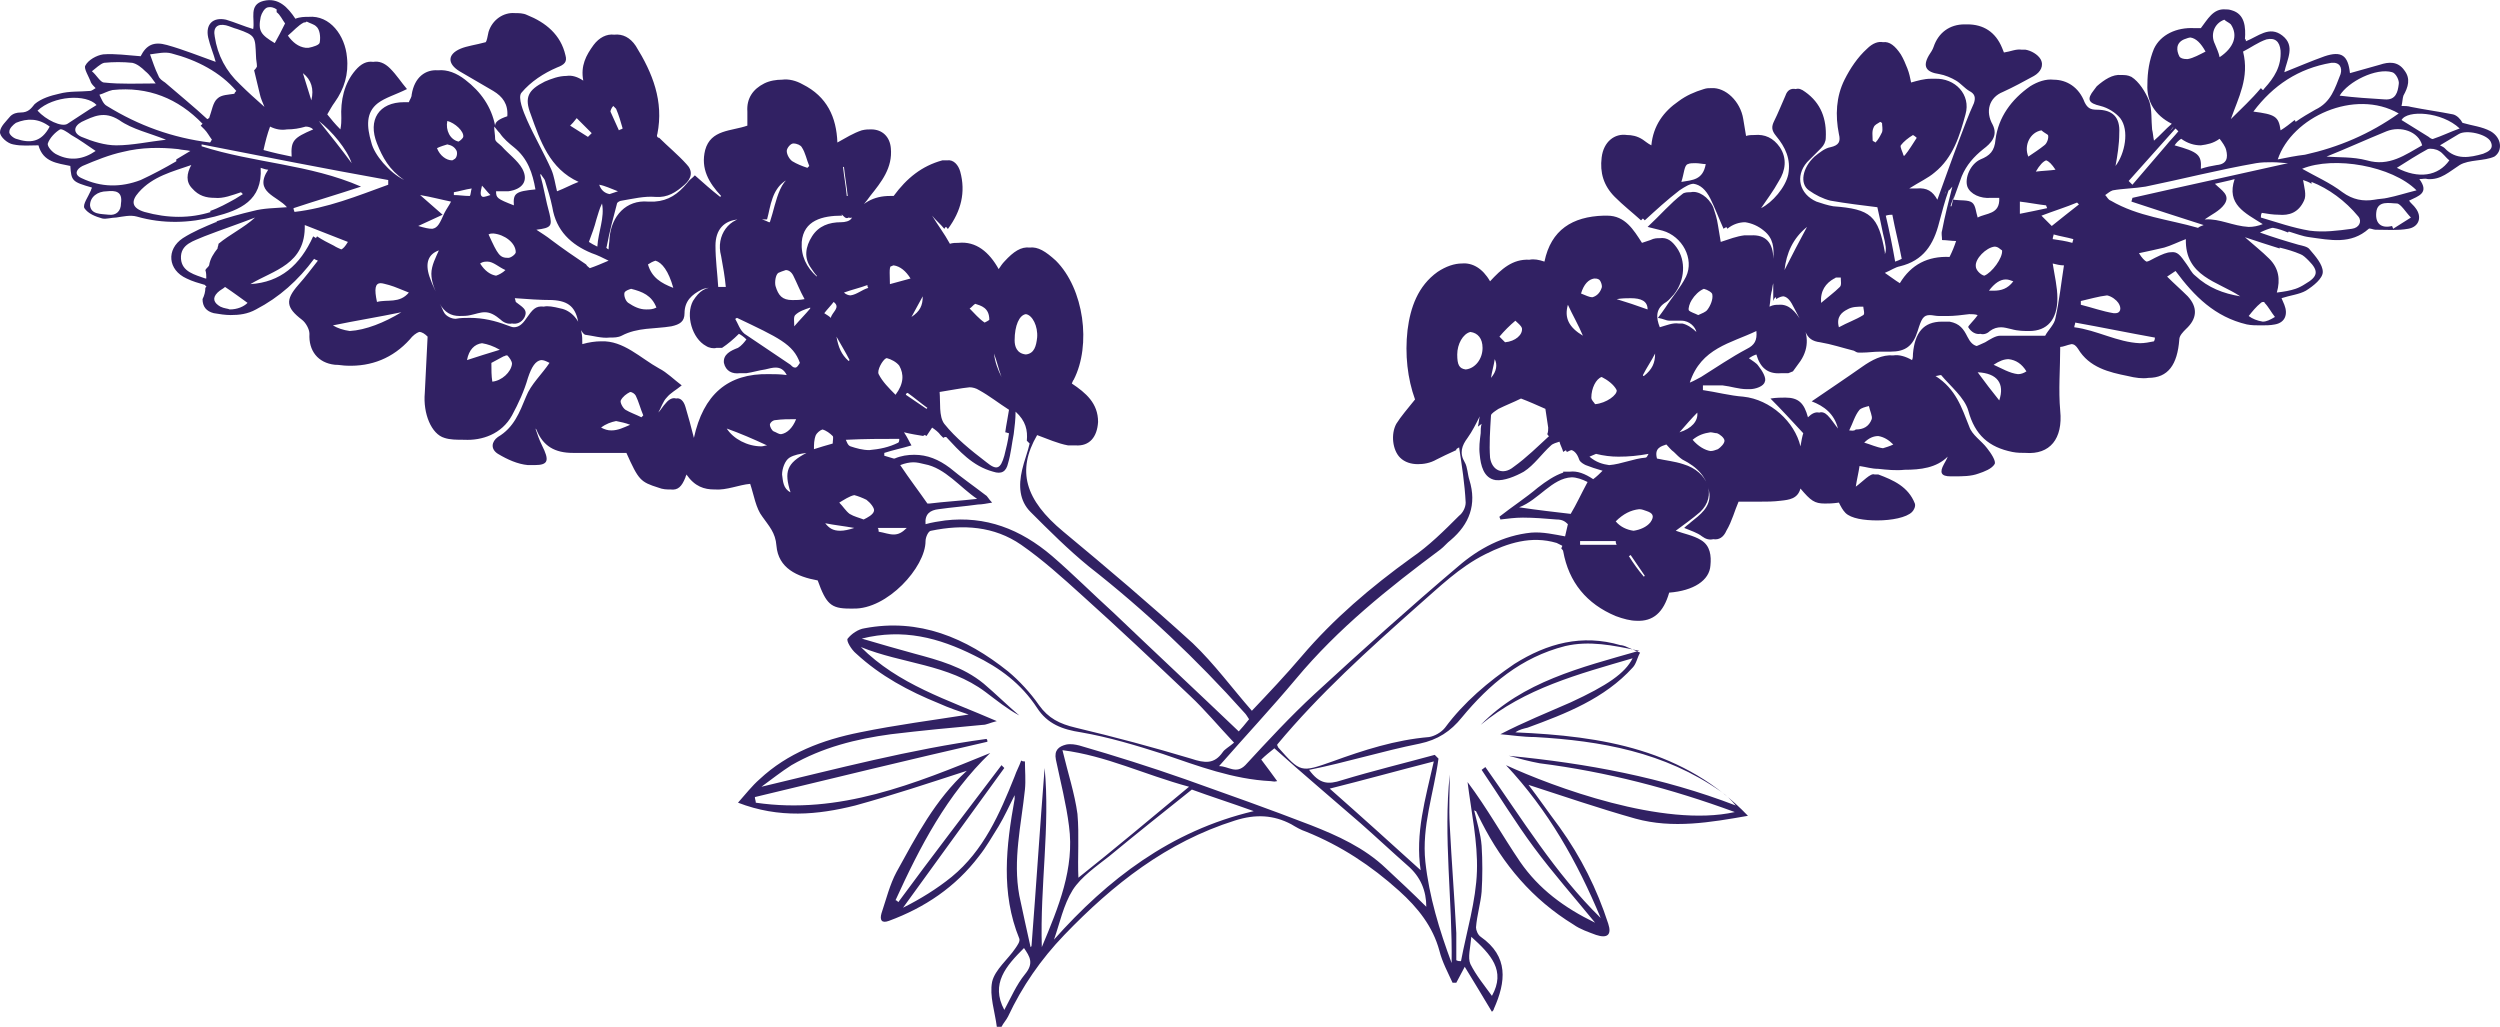 <?xml version="1.0" encoding="UTF-8"?>
<svg enable-background="new 0 0 266.6 109.5" version="1.1" viewBox="0 0 266.6 109.5" xml:space="preserve" xmlns="http://www.w3.org/2000/svg">
<style type="text/css">
	.st0{fill:#312163;}
</style>
<path class="st0" d="m265.6 14c-0.9-0.5-2-0.6-3-0.9-0.2-0.4-0.6-0.8-1-0.9-1.5-0.3-3-0.5-4.5-0.8-0.3-0.1-0.7-0.1-1-0.1 0.1-0.4 0.1-0.8 0.2-1.1 0.5-0.9 0.8-1.8 0.1-2.7-0.7-1-1.7-0.9-2.6-0.6-1.1 0.3-2.1 0.6-3.2 0.9-0.2-1.9-0.9-2.4-2.7-1.8-1.4 0.5-2.8 1.1-4.3 1.7 0.3-1.4 1.2-2.8-0.2-3.9s-2.6 0.1-3.9 0.6v-0.2h-0.1c0.1-1.3 0-2.7-1.4-3.1-0.3-0.1-0.5-0.1-0.7-0.1-1.3-0.1-1.9 1.1-2.6 2h-0.7c-1.9-0.1-3.6 0.7-4.3 2.2-0.5 1.2-0.7 2.5-0.7 3.8-0.1 1.8 0.8 3.3 2.6 4.2-0.7 0.6-1.2 1.2-1.9 1.8-0.1-0.5-0.1-0.8-0.2-1.2-0.1-1 0-2.1-0.3-3-0.4-1-1.1-2.1-1.9-2.6-0.4-0.2-0.7-0.2-1.1-0.2-0.9-0.1-1.8 0.5-2.6 1.2-0.1 0.1-0.2 0.3-0.3 0.4-0.8 1-0.6 1.4 0.7 1.7 0.8 0.2 1.6 0.7 2.1 1.3 1 1.3 0.5 3.8-0.5 5.1 0.2-1.1 0.4-2.3 0.4-3.5 0.1-1.7-0.7-2.5-2.4-2.5-0.7 0-1-0.2-1.3-0.8-0.6-1.6-1.9-2.4-3.3-2.4-0.8-0.1-1.7 0.2-2.5 0.7-2 1.4-3.4 3.3-3.7 5.7-0.1 1.2-0.6 1.7-1.6 2.1-1.1 0.5-1.7 2-1.4 2.9 0.3 0.8 1.4 1.3 2.5 1.2h0.8 0.1c0.1 1.8-1.4 1.6-2.3 2.1-0.2-0.6-0.2-1.3-0.6-1.6s-1.2-0.2-2-0.3c0.3-0.8 0.6-1.7 0.9-2.5 0.5-1.2 1.3-2.1 2.3-2.9 0.8-0.6 1.6-1.4 1-2.6-0.8-1.4-0.4-2.9 1.1-3.5 1.1-0.5 2.2-1.1 3.3-1.7 0.7-0.4 1.1-1.1 0.7-1.8-0.3-0.5-1-0.9-1.6-1h-0.4c-0.6-0.1-1.2 0.2-1.9 0.3-0.1-0.2-0.1-0.3-0.2-0.5-0.7-1.7-2-2.5-3.7-2.5h-0.1-0.2c-1.6 0-2.8 0.9-3.3 2.4-0.1 0.3-0.3 0.6-0.5 0.9-0.7 1.2-0.3 1.8 1.1 2 0.6 0.1 1.3 0.4 1.8 0.7s0.9 0.8 1.4 1.1c0.6 0.3 0.7 0.7 0.5 1.3-0.6 1.3-1.1 2.7-1.6 4-0.8 2.1-1.5 4.1-2.3 6.3-0.5-0.9-1.1-1.3-2.2-1.2h-0.8c1.1-0.7 2-1.1 2.7-1.7 2-1.6 2.7-4 3.3-6.2 0.6-2.1-1.1-3.9-3.3-3.8h-0.2-0.2c-0.7 0-1.4 0.2-2.1 0.4-0.1-0.5-0.2-1-0.4-1.5s-0.4-1-0.7-1.5c-0.6-0.9-1.2-1.4-1.9-1.3-0.5-0.1-1.1 0.1-1.7 0.7-1 0.9-1.8 2.1-2.4 3.3-0.9 1.8-1 3.8-0.6 5.8 0.2 0.8 0 1.2-0.9 1.4-0.6 0.1-1.2 0.6-1.7 1-1.3 1.2-1.6 2.9-0.6 3.6 0.7 0.5 1.5 0.9 2.3 1.1 1.7 0.3 3.4 0.5 5 0.7 0.2 0.9 0.4 1.8 0.6 2.8 0.3 1.2 0.4 1.8 0.2 2.2v-0.2c-0.7-3.9-1.5-4.6-5.5-4.9-0.6-0.1-1.2-0.3-1.8-0.5-1.8-0.8-2.3-2.7-1-4.2l1.5-1.5c0.3-0.3 0.5-0.7 0.5-1.1 0.1-2-0.5-3.7-2.2-4.9-0.4-0.3-0.7-0.4-1-0.3-0.5-0.1-0.9 0.1-1.1 0.7-0.4 0.9-0.8 1.9-1.2 2.7-0.3 0.6-0.3 1 0.2 1.6 1 1.2 1.6 2.5 1.3 4.1-0.3 1.4-1.7 3-2.9 3.6 0.6-0.9 1.3-1.8 1.9-2.9 0.7-1.1 0.9-2.4 0.1-3.6-0.7-1-1.6-1.4-2.7-1.3-0.3 0-0.6 0-0.9 0.1l-0.3-1.8c-0.3-1.9-1.9-3.4-3.4-3.3-0.3 0-0.5 0-0.8 0.1-1 0.3-1.9 0.7-2.7 1.3-1.6 1.1-2.7 2.6-2.9 4.7-0.4-0.2-0.6-0.4-0.9-0.6-0.6-0.4-1.2-0.5-1.7-0.5-1.3-0.2-2.5 0.7-2.7 2.4-0.2 1.6 0.2 3 1.4 4.2 0.9 0.9 1.8 1.6 2.8 2.5l0.2-0.2 0.2 0.2c1.2-1.1 2.4-2.2 3.7-3.2 0.6-0.4 1.1-0.7 1.5-0.7 0.7 0.1 1.3 0.6 1.8 1.6s0.9 2.1 1.4 3.2c0.1-0.1 0.2-0.1 0.3-0.2 0 0.1 0.1 0.1 0.1 0.2 0.6-0.5 1.3-0.7 1.9-0.7 0.7 0.1 1.4 0.4 2 0.9 1 0.8 1.1 1.8 1 3 0-1.7-0.8-2.6-2.4-2.5h-0.7c-0.8 0.1-1.6 0.4-2.5 0.7l-0.3-1.8c-0.1-0.7-0.3-1.3-0.5-1.9-0.5-1.1-1.6-1.8-2.4-1.6-0.3 0-0.7 0-0.9 0.2-1.3 1-2.3 2.2-3.7 3.5l1.6 0.4c2.1 0.6 3.4 3 2.5 4.9-0.6 1.2-1.5 2.2-2.2 3.3-0.2 0.3-0.5 0.7-0.8 1.1 0.6 0.1 0.9 0.3 1.2 0.3h1.3c0.9 0 1.5 0.7 1.6 1.2-0.4-0.4-1-0.8-1.5-0.9h-0.4c-0.6-0.1-1.3 0.2-2 0.4-0.4-1-0.5-2 0.7-2.7 0.3-0.2 0.5-0.5 0.8-0.8 1.2-1.5 1.3-3.6 0.3-5-0.5-0.7-1-1.1-1.8-1-0.3 0-0.6 0-1 0.2-0.3 0.1-0.6 0.2-0.9 0.3-0.9-1.4-1.8-2.9-3.7-2.9h-0.2-0.2c-3.3 0.1-5.6 1.5-6.3 4.9-0.6-0.2-1.1-0.3-1.6-0.2-1.8-0.1-3 1-4.2 2.3-0.8-1.4-1.9-2-3-1.9-0.8 0-1.7 0.3-2.6 0.9-2.1 1.5-2.9 3.8-3.2 6.2-0.3 2.6 0 5.2 0.8 7.4-0.8 1-1.5 1.8-2 2.6-0.6 1.1-0.4 2.8 0.4 3.6 0.5 0.5 1.2 0.7 1.9 0.7 0.6 0 1.3-0.1 2-0.5 0.6-0.3 1.2-0.6 2.1-1v-0.1c0.1-0.1 0.2-0.1 0.3-0.2 0.3 2 0.6 3.9 0.7 5.9 0 0.5-0.3 1.1-0.7 1.4-1.6 1.6-3.2 3.2-5.1 4.5-4.3 3.1-8.3 6.5-11.7 10.5-1.7 2-3.5 3.9-5.3 5.8-2.1-2.4-4-5-6.3-7.2-4.5-4.1-9.1-8-13.8-11.9-4.1-3.4-5-6.5-2.8-10.3 1.1 0.4 2.2 0.9 3.3 1.1h0.8c1.5 0.1 2.3-0.9 2.4-2.5 0-2-1.3-3.1-2.8-4.1 0.1-0.2 0.1-0.3 0.2-0.4 1.9-3.7 1.1-9.7-1.9-12.7-1.1-1-1.9-1.5-2.8-1.4-0.9-0.1-1.7 0.4-2.7 1.5-0.2 0.2-0.4 0.5-0.6 0.8-1-1.8-2.4-3-4.3-2.8-0.3 0-0.6 0-0.9 0.1-0.6-1.1-1.3-2-1.9-3 0.4 0.5 0.9 0.9 1.3 1.4 0.1-0.1 0.1-0.2 0.2-0.2 0.1 0.1 0.1 0.2 0.2 0.2 1.4-1.9 1.9-3.9 1.3-6.1-0.2-0.7-0.7-1.3-1.4-1.2h-0.5c-2.2 0.6-3.8 1.9-5.2 3.8h-0.4c-1.7 0-3.1 0.7-4.1 2.4-0.2 0.3-0.7 0.4-1.1 0.4-1.3 0-2.4 0.4-3.1 1.5s-0.9 2.3-0.1 3.4c0.2 0.3 0.4 0.6 0.6 0.8v0.1c-1.1-1-1.7-2.2-1.6-3.7 0.2-2.3 2.2-2.8 4.3-2.8-0.6-1.8-1.7-2.8-2.9-3.7-0.6-0.5-1.2-0.7-1.7-0.6-0.8-0.1-1.5 0.4-2 1.5s-0.7 2.3-1.1 3.5h-0.1c-0.8-0.4-1.5-0.5-2.1-0.5-2.1-0.1-3.6 1.9-3 4.1 0.2 1.1 0.4 2.2 0.5 3.3h-0.9c-1.3 0-1.9 0.4-2.6 1.5-0.8 1.5-0.1 4 1.4 4.8 0.3 0.2 0.8 0.3 1.1 0.2h0.6c0.6-0.4 1.2-0.9 1.8-1.5 0.2 0.1 0.5 0.3 0.8 0.6-0.6 0.8-0.8 0.8-0.9 0.9-0.8 0.3-1.6 0.7-1.5 1.6 0.2 0.9 0.9 1.2 1.7 1.1h0.7c0.7-0.1 1.3-0.3 2-0.4 0.4-0.1 0.8-0.2 1.1-0.2 0.5 0 0.9 0.2 1.2 0.8-0.7-0.1-1.3-0.1-1.9-0.1-4.4-0.1-7 2.2-8 6.8-0.3-1.2-0.6-2.3-0.9-3.3-0.2-0.7-0.6-1-1-0.9-0.3-0.1-0.7 0-1.1 0.5-0.3 0.3-0.5 0.7-0.8 1 0.3-0.5 0.5-1.2 0.9-1.6 0.4-0.5 1-0.8 1.6-1.3-0.8-0.6-1.6-1.4-2.4-1.8-2-1.1-3.8-3-6.2-2.9-0.6 0-1.3 0.1-2 0.3 0-0.5 0-0.9-0.1-1.3-0.1-1.2-1.1-2.3-2.2-2.5-0.8-0.2-1.4-0.3-1.8-0.2-0.9-0.1-1.2 0.3-1.9 1.3-0.4 0.6-0.8 0.9-1.3 0.9-0.2 0-0.4-0.1-0.7-0.2-1.3-0.5-2.6-0.8-4-0.8-0.5 0-1 0-1.5 0.1-0.5 0-1-0.3-1.2-0.6s-0.3-0.7-0.5-1c0.5 0.9 1.2 1.3 2.1 1.3 0.4 0 0.8 0 1.2-0.1 0.5-0.1 1-0.3 1.5-0.3 0.6 0 1.1 0.3 1.7 0.8 0.3 0.3 0.8 0.5 1.2 0.4 0.5 0.1 1-0.1 1.3-0.6 0.5-0.9-0.3-1.2-0.9-1.7 0 0 0-0.1-0.1-0.4 1.3 0.1 2.7 0.2 4 0.2 1.8 0.1 2.5 0.8 2.8 2.5 0.1 0.4 0.4 1.1 0.7 1.2 0.8 0.1 1.8 0.4 2.6 0.3 0.5 0 0.9 0 1.3-0.2 1.7-0.9 3.5-0.7 5.3-1 0.9-0.2 1.4-0.5 1.4-1.4 0-1.3 0.8-2 1.8-2.5 0.6-0.3 1.3-0.2 1.8-0.2-0.1-1.6-0.3-3-0.3-4.5 0-1.7 0.9-2.7 2.5-2.8h1.1 1.5 0.4c0.2-0.7 0.3-1.5 0.6-2.3 0.5-1.4 1.5-2.2 2.7-2.2 0.7 0.1 1.4 0.4 2 1 0.9 0.9 1.7 1.9 2.5 2.8 0.4 0.4 0.6 0.7 0.9 0.5 0.3 0.1 0.5 0 0.9-0.5 0.4-0.6 1-1.2 1.4-1.8 1.2-1.5 2.4-3 2.2-5.1-0.1-1.2-0.9-2-2.1-2-0.3 0-0.6 0-1 0.1-0.9 0.3-1.7 0.8-2.6 1.3-0.1-2.7-1.1-4.9-3.7-6.2-0.7-0.4-1.5-0.6-2.2-0.5-0.6 0-1.3 0.1-1.9 0.4-1.2 0.6-1.9 1.6-1.8 3v1.5c-1.7 0.6-3.9 0.4-4.5 2.6-0.5 2 0.4 3.5 1.7 4.9l-0.1 0.1c-0.9-0.7-1.8-1.5-2.7-2.3l-0.2 0.2c0.1 0.1 0.1 0 0 0-0.1 0.1-0.4 0.3-0.6 0.6-1 1.2-2 1.9-3.5 2h-0.3-0.1-0.3c-2.3-0.2-3.9 1.5-4.1 3.9 0 0.4-0.1 0.8-0.1 1.2-0.2-0.1-0.3-0.2-0.2-0.3 0.3-1.6 0.7-3.1 1.1-4.6 0-0.1 0.3-0.3 0.5-0.3 1.2-0.2 2.4-0.5 3.6-0.4 1.3 0.1 2.2-0.5 3.1-1.3 0.8-0.7 0.9-1.5 0.2-2.2-0.9-1-2-1.9-2.9-2.8-0.2 0-0.3-0.2-0.2-0.4 0.7-3.5-0.5-6.5-2.3-9.4-0.6-0.9-1.4-1.3-2.3-1.2-0.8-0.1-1.6 0.3-2.2 1.1-0.8 1.1-1.4 2.2-1.1 3.8-0.6-0.4-1.2-0.6-1.8-0.5-0.8 0-1.6 0.3-2.3 0.6-1.8 0.9-2.2 1.7-1.5 3.5 1 2.8 2 5.8 5.1 7.2v0c-0.8 0.3-1.5 0.7-2.3 1-0.2-0.8-0.3-1.6-0.6-2.3-0.8-1.8-1.8-3.5-2.6-5.3-0.4-0.9-1-2.4-0.6-2.9 1-1.2 2.4-2.1 3.8-2.7 0.8-0.3 1.1-0.6 0.9-1.3-0.5-2.2-2.1-3.5-4.1-4.3-0.4-0.2-0.9-0.2-1.3-0.2-1.2-0.1-2.4 0.7-2.8 2-0.1 0.5-0.2 1-0.3 1.1-1.1 0.3-2 0.4-2.7 0.7-1.4 0.6-1.4 1.6-0.1 2.4l3.6 2.1c1 0.6 1.6 1.4 1.5 2.7-0.9 0.3-1.3 0.6-1.3 1-0.4-2-1.5-3.6-3.2-4.9-0.9-0.7-1.9-1.1-2.9-1-1.3-0.1-2.5 0.7-2.8 2.6 0 0.3-0.2 0.5-0.3 0.8h-0.5c-2.7 0-3.9 1.9-2.9 4.4 0.6 1.5 1.3 2.8 2.9 3.9-1.6-0.8-3.2-2.7-3.5-4-0.5-1.7-0.6-3.2 0.7-4.2 0.8-0.6 1.9-0.9 3.1-1.5-0.6-0.7-1.1-1.5-1.8-2.2-0.6-0.6-1.2-0.8-1.8-0.7-0.7-0.1-1.3 0.2-1.9 0.9-1.2 1.4-1.6 3.2-1.5 5.1 0 0.3 0 0.7-0.1 1.2-0.6-0.6-1-1.1-1.4-1.6 0.3-0.5 0.5-0.9 0.8-1.3 1-1.4 1.5-3 1.3-4.8-0.2-2.3-1.8-4.5-4.1-4.3-0.4 0-0.9 0-1.4 0.2-0.8-1.2-1.8-2.3-3.4-1.9s-0.9 1.9-1.1 3c-1-0.3-1.9-0.7-2.9-1-1.4-0.3-2.2 0.5-1.9 1.9 0.2 0.9 0.6 1.8 0.8 2.6-1.7-0.6-3.4-1.3-5.2-1.8-1.4-0.4-2.2 0-2.8 1.2-1.4-0.1-2.7-0.3-4-0.2-0.7 0.1-1.6 0.6-1.9 1.2-0.2 0.3 0.4 1.2 0.6 1.8 0.1 0.2 0.3 0.4 0.5 0.6-0.2 0.1-0.4 0.3-0.6 0.3-1.1 0.1-2.2 0-3.3 0.3-0.9 0.2-1.9 0.5-2.6 1.1-0.4 0.5-0.7 0.9-1.5 0.9-0.4 0-0.8 0.1-1.1 0.4-0.4 0.5-1.1 1.1-1.1 1.7 0 0.5 0.8 1.2 1.4 1.3 0.9 0.2 1.8 0.1 2.7 0.1 0.5 1.8 2 1.9 3.4 2.2 0.1 1.6 0.2 1.7 2.3 2.3 0 0.1-0.1 0.2-0.1 0.3-0.3 0.7-0.9 1.5-0.7 1.9 0.4 0.6 1.2 0.9 1.9 1.1 0.4 0.1 1-0.1 1.5-0.1 0.7-0.1 1.5-0.3 2.2-0.1 2.8 0.8 5.6 0.7 8.3 0s5.1-1.7 4.9-5.2c0.3 0.1 0.6 0.2 0.8 0.2-1.6 2.4 1 2.8 2 4-1.3 0.1-2.5 0.1-3.6 0.4-1.3 0.3-2.7 0.7-3.9 1.1v0.1h-0.1c-1.2 0.5-2.4 1-3.5 1.7-1.8 1.2-1.6 3.4 0.4 4.3 0.6 0.3 1.3 0.5 2 0.7v0.1h0.1c0 0.1 0 0.1-0.1 0.2 0 0.4-0.1 0.8-0.3 1.2 0 0.8 0.4 1.3 1.2 1.5 0.6 0.1 1.2 0.2 1.8 0.2 0.9 0 1.8-0.1 2.7-0.6 2.5-1.3 4.5-3.1 6.2-5.4 0.1 0.1 0.2 0.1 0.4 0.2-0.7 0.9-1.3 1.7-2.1 2.6-1.4 1.6-1.3 2.4 0.4 3.7 0.4 0.3 0.8 1 0.8 1.5-0.1 1.8 0.9 3.1 2.7 3.3 0.5 0 0.9 0.1 1.3 0.1 2.6 0.1 4.9-0.8 6.7-2.8 0.3-0.4 0.7-0.7 1-0.8 0.3 0 0.6 0.2 0.9 0.5-0.1 1.9-0.2 3.9-0.3 6-0.2 2.2 0.7 4.4 2.1 4.8 0.6 0.2 1.3 0.2 2.1 0.2 1.9 0.1 4-0.6 5.1-2.6 0.7-1.3 1.3-2.6 1.7-4 0.4-1.2 0.8-1.8 1.4-1.9 0.3 0 0.5 0.1 0.9 0.3-0.8 1.2-2 2.3-2.5 3.6-0.7 1.7-1.3 3.3-3 4.3-0.7 0.5-0.8 1.3 0 1.8 1 0.6 2.1 1.1 3.2 1.2h0.7c1.5 0 1.6-0.5 0.8-2.1-0.3-0.6-0.5-1.2-0.7-1.8l0.1 0.1c0.7 1.8 2 2.5 3.9 2.5h0.2 0.2 2.7 2.6c1.3 2.9 1.5 3.1 3.4 3.7 0.5 0.2 0.9 0.2 1.3 0.2 0.8 0.1 1.2-0.3 1.6-1.3 0-0.1 0.1-0.2 0.1-0.3 0.9 1.3 1.9 1.6 3 1.6 1.3 0.1 2.6-0.5 3.8-0.6 0.4 1.2 0.6 2.6 1.3 3.5 0.7 1 1.4 1.7 1.5 3.1 0.2 2.4 2.2 3.3 4.4 3.7 0.9 2.5 1.4 3 3.4 3h0.2 0.2c3.6 0.1 7.7-4.4 7.7-7.2 0-0.4 0.3-1.1 0.6-1.1 3.4-0.7 6.7-0.5 9.6 1.5 2.3 1.6 4.4 3.5 6.5 5.4 3.9 3.5 7.7 7.1 11.5 10.7 1.6 1.5 3 3.2 4.7 5-0.6 0.5-1 0.7-1.2 1-0.9 1.3-1.9 1.2-3.4 0.7-4-1.2-8.1-2.3-12.3-3.3-1.7-0.4-2.9-1-3.9-2.4-0.9-1.3-2.1-2.6-3.3-3.6-4.5-3.6-9.5-5.7-15.3-4.6-0.7 0.1-1.4 0.6-1.8 1.1-0.2 0.2 0.4 1.2 0.9 1.6 2.6 2.4 5.6 4 8.8 5.3 1.1 0.5 2.3 0.9 3.2 1.2-3.8 0.6-7.7 1.1-11.6 1.9-4 0.8-7.7 2.2-10.7 5-0.8 0.7-1.5 1.6-2.3 2.5 4.4 1.7 8.5 1.3 12.5 0.3 4-1.1 7.9-2.4 11.9-3.7-3.4 3.1-5.4 7-7.5 10.8-0.7 1.3-1.1 2.9-1.6 4.4-0.2 0.7 0 1.1 0.8 0.8 3.8-1.4 7.1-3.6 9.6-6.9 0.8-1 1.4-2.1 2.1-3.2 0.6-1 1.1-2.1 1.7-3.3v0.4c-0.9 5-1.5 10 0.5 14.9 0.1 0.3-0.2 0.7-0.4 1-0.8 1.2-2.2 2.3-2.5 3.6-0.3 1.5 0.3 3.2 0.5 4.8h0.5c0.2-0.4 0.5-0.7 0.7-1.1 1.5-3.2 3.5-6.1 6-8.7 5.2-5.4 10.9-9.9 18.2-12.2 2.2-0.7 4.1-0.6 6 0.4 0.5 0.3 1 0.6 1.6 0.8 3.7 1.5 6.9 3.6 9.9 6.3 2 1.8 3.6 3.8 4.3 6.4 0.3 1.2 0.9 2.3 1.4 3.4h0.4c0.3-0.6 0.6-1.1 0.9-1.7 0.9 1.5 1.9 3.1 2.9 4.8 0.1-0.1 0.2-0.2 0.2-0.3 1.3-2.9 1.6-5.6-1.4-7.7-0.3-0.2-0.5-0.7-0.5-1 0.1-1.3 0.5-2.6 0.6-3.8 0.1-1.6 0.1-3.3 0-4.9-0.1-1.3-0.5-2.5-0.8-3.8 0.1 0.1 0.2 0.1 0.2 0.1l0.6 1.2c2.3 4.5 5.4 8.2 9.8 10.9 0.7 0.5 1.6 0.8 2.4 1.1 1.2 0.4 1.7 0 1.3-1.2-1.2-3.7-2.9-7.1-5.2-10.3-1.2-1.6-2.3-3.2-3.3-4.5 3.7 1.2 7.5 2.5 11.4 3.6 4 1.1 8 0.4 12-0.3-6.8-7.1-15.5-8.5-24.8-8.9 0.4-0.3 0.9-0.4 1.3-0.5 4.1-1.5 8.2-3.1 11.2-6.4 0.4-0.4 0.5-1.1 0.8-1.6-0.5-0.2-0.9-0.4-1.4-0.6-0.2-0.1-0.5-0.2-0.7-0.2-4.1-1.2-7.8-0.2-11.3 2-2.8 1.9-5.4 4.1-7.4 6.8-0.4 0.5-1.1 0.9-1.7 1-3.6 0.3-7 1.4-10.3 2.6-3.4 1.2-3.4 1.2-5.8-1.5 0-0.1-0.1-0.1-0.1-0.3 4.5-5.4 9.7-10.1 15-14.8 2.3-2 4.4-4.1 7.2-5.5 2.4-1.2 4.9-2 7.6-1.2l0.6 0.3c0 0.1-0.1 0.2-0.1 0.3 0.1 0.1 0.2 0.2 0.2 0.3 0.6 3.3 2.5 5.6 5.6 6.9 0.8 0.3 1.6 0.5 2.2 0.5 1.8 0.1 2.9-0.9 3.5-3 2.6-0.2 4.3-1.3 4.4-2.9 0.1-1 0-2.1-1-2.7-0.8-0.5-1.9-0.7-2.7-1 0.8-0.6 1.8-1.3 2.6-2 1.8-1.7 0.9-4.3-1.8-5.1-0.9-0.3-1.9-0.4-2.8-0.6-0.3-1.1 0.4-1.3 1-1.5 0.2 0.2 0.5 0.6 0.8 0.8 0.3 0.3 0.6 0.6 0.9 0.8 1.6 0.8 2.7 1.9 2.9 3.7 0.1 1.4-1 2.2-2 3-0.2 0.2-0.4 0.3-0.7 0.6 0.7 0.3 1.4 0.5 1.9 0.9 0.4 0.3 0.8 0.4 1.2 0.3 0.6 0.1 1.1-0.2 1.4-0.9 0.6-1 0.9-2.2 1.3-3.1h2.2c0.8 0 1.5 0 2.3-0.1 0.9-0.1 1.8-0.2 2.1-1.3 1.1 1.3 1.5 1.6 2.6 1.6 0.4 0 0.8 0 1.5-0.1 0.2 0.4 0.4 0.8 0.7 1.1 0.6 0.6 2 0.8 3.4 0.8 1.5 0 3.1-0.3 3.7-0.9 0.2-0.2 0.4-0.6 0.3-0.9-0.7-1.8-2.3-2.5-3.9-3.1h-0.3-0.1c-0.4-0.2-1.3 0.8-2 1.3 0.1-0.7 0.3-1.5 0.4-2.2 0.7 0.1 1.3 0.3 2 0.3 0.9 0.1 1.9 0.2 2.8 0.1 1.7 0 3.4-0.2 4.6-1.4-0.1 0.3-0.3 0.6-0.4 0.8-0.5 0.9-0.3 1.3 0.7 1.3h0.4c0.9 0 1.8 0 2.6-0.3 0.6-0.2 1.4-0.5 1.7-1 0.2-0.3-0.4-1.2-0.8-1.7-0.6-0.8-1.6-1.4-1.9-2.3-0.8-2-1.4-4-3.6-5.4 0.2 0 0.4-0.1 0.6-0.1 1 1.2 2.5 2.4 2.9 3.8 0.7 2.6 2.2 3.9 4.7 4.4 0.5 0.1 1 0.1 1.4 0.1 2.6 0.2 4-1.5 3.7-4.5-0.2-2.2 0-4.5 0-6.8 0.3 0 0.7-0.2 1.2-0.3 0.3 0 0.5 0.2 0.7 0.5 1.2 2 3.3 2.5 5.3 2.9 0.8 0.2 1.6 0.3 2.2 0.2 2.1 0 3.1-1.4 3.3-4.1 0-0.4 0.4-0.8 0.7-1.1 1.2-1.1 1.3-2.3 0.2-3.5-0.7-0.7-1.4-1.3-2.2-2.1l0.9-0.6c2 2.7 4.2 4.9 7.6 5.7 0.5 0.1 1 0.1 1.5 0.1s1 0 1.5-0.1c1.1-0.2 1.4-1.1 1-2.1-0.1-0.2-0.2-0.5-0.3-0.7 0.9-0.3 1.9-0.4 2.6-0.8 0.8-0.5 1.8-1.3 1.8-2 0-0.8-0.8-1.7-1.4-2.4-0.2-0.3-0.8-0.4-1.2-0.5-1.4-0.4-2.7-0.8-4.1-1.3 0.4-0.2 0.9-0.4 1.3-0.5h0.1c0.6 0.1 1.1 0.3 1.6 0.5 0 0 0-0.1 0.1-0.1 0.7 0.2 1.4 0.5 2.2 0.6 2.2 0.3 4.4 0.8 6.3-0.9 0.1-0.1 0.5 0.1 0.7 0.1 1.2 0 2.4 0.1 3.5-0.1 1.2-0.2 1.5-1.3 0.8-2.2-0.2-0.3-0.5-0.5-0.7-0.8 1-0.5 2.2-0.8 1.1-2.3 0.4 0 0.6-0.1 0.9 0 1.4 0.1 2.3-0.8 3.4-1.5 1-0.6 2.6-0.4 3.7-0.9 0.9-0.6 0.8-2-0.4-2.7zm-3.3-0.3c-1.1 0.4-1.9 0.8-2.8 1.1-0.1 0.1-0.4-0.1-0.5-0.2-1-0.6-1.9-1.2-2.9-1.8 0.6-1.1 4.3-0.9 6.2 0.9zm-21 10.2c-0.5 0.2-1 0.3-1.5 0.3-1.7-0.1-3.1-0.9-4.6-0.8h-0.1c0.7-0.5 1.6-0.9 2.1-1.6 0.7-1-0.3-1.5-1-2.2 0.8-0.2 1.4-0.3 2.1-0.5-0.9 2.7 1.1 3.6 3 4.8zm-22.4 1.6c0-0.2 0.1-0.4 0.1-0.5 0.7 0.2 1.4 0.3 2.1 0.5 0 0.1-0.1 0.3-0.1 0.4-0.7-0.2-1.4-0.3-2.1-0.4zm7 6.8c0.4 0.6 0.2 1.1-0.3 1.1h-0.2c-1.2-0.2-2.3-0.6-3.5-0.9v-0.4c0.9-0.2 1.9-0.5 2.8-0.6 0.5 0.1 1 0.5 1.2 0.8zm9.1-8.3c-0.3 0.1-0.5 0.2-0.6 0.3-3.1-0.9-6.4-1.2-9.3-2.9-0.3-0.1-0.4-0.4-0.6-0.6 0.3-0.2 0.5-0.4 0.8-0.5 1.1-0.2 2.3-0.2 3.5-0.4 3.9-0.8 7.8-1.8 11.8-2.5 0.6-0.1 1.1-0.1 1.7-0.1 0.7 0 1.3 0.1 1.7 0.1-5.3 1.2-10.9 2.4-16.6 3.7 0 0.1-0.1 0.3-0.1 0.4 2.4 0.8 4.9 1.6 7.7 2.5zm1.7-9.2c0.3 0.4 0.6 0.8 0.7 1.2 0.2 0.8 0.1 1.5-1 1.6-0.6 0.1-1.1 0.2-1.7 0.4 0.1-1.5-0.3-1.8-2.8-2.5 0.2-0.3 0.4-0.5 0.7-0.7 0.7 0.5 1.4 0.7 2.1 0.7 0.7-0.1 1.3-0.2 2-0.7zm1.2-12.2c0.8 1.2 0.3 2.5-1.2 3.5-0.1-0.5-0.3-0.9-0.5-1.4-0.5-1-0.1-2.2 1-2.6 0.2 0.2 0.5 0.3 0.7 0.5zm-2.7 2.9c-0.6 0.3-1.3 0.7-1.9 0.8h-0.1c-0.4 0-0.7-0.1-0.8-0.3-0.3-0.6-0.4-1.4 0.5-1.8 0.3-0.1 0.5-0.2 0.7-0.2 0.6 0.1 1.1 0.6 1.6 1.5zm-2.9 8.5c-0.4 0.5-0.9 1-1.3 1.5-1.2 1.4-2.4 2.8-3.6 4.2l-0.4-0.4c1.7-1.9 3.3-3.7 5-5.6l0.3 0.3zm-10.6 7.8c-0.9 0.7-1.9 1.5-2.9 2.3l-1.1-1.1c1.3-0.5 2.6-0.9 3.8-1.4l0.2 0.2zm-3.5-4.7c0.3 0.1 0.6 0.4 1 1-0.7 0.1-1.3 0.1-2.1 0.2 0.4-0.7 0.8-1.1 1.1-1.2zm0.2-2.7c0.1 0.3-0.1 0.9-0.4 1.1-0.5 0.4-1.1 0.8-1.7 1.2-0.5-1.2 0.2-2.6 1.4-2.8 0.2 0.2 0.6 0.4 0.7 0.5zm-6.3 16.6c0.6-0.8 1.2-1.2 1.8-1.2 0.3 0 0.5 0.1 0.8 0.2-0.6 0.8-1.3 1-2.1 1h-0.5zm3.3-9.5c0.9 0.1 1.9 0.3 2.8 0.4 0 0.1 0.1 0.2 0.1 0.3-0.9 0.2-1.9 0.4-2.9 0.6v-1.3zm-1.9 5.2c0.1 0.8-1.1 2.4-1.9 2.7-0.4-0.1-0.9-0.6-0.9-1-0.1-0.8 1.1-2 2-2.1 0.4 0 0.6 0.3 0.8 0.4zm7.7 8.2c0-0.2 0.1-0.3 0.1-0.5 2.8 0.5 5.7 1.1 8.5 1.6 0 0.1 0 0.2-0.1 0.4-0.5 0.1-1 0.2-1.5 0.2-2.4-0.1-4.6-1.4-7-1.7zm8.6-7.4c-0.4 0.2-0.7 0.4-0.9 0.4-0.2-0.1-0.5-0.4-0.8-0.9 0.9-0.2 1.9-0.4 2.7-0.6 0.7-0.2 1.5-0.6 2.3-0.9-0.1 4 3.4 4.5 5.8 6.1-1.8-0.3-3.4-0.9-4.8-2.2-0.4-0.3-0.6-0.8-0.9-1.2-0.7-1-1-1.4-1.7-1.3-0.4 0-0.9 0.2-1.7 0.6zm10 6.2c0.4-0.5 0.8-1 1.3-1.4 0.1-0.1 0.2-0.1 0.3-0.1 0 0 0.1 0 0.1 0.1 0.4 0.4 0.7 1 1.1 1.5-0.5 0.3-0.9 0.5-1.3 0.5-0.6-0.1-1.1-0.3-1.5-0.6zm6-17.2v0c-0.9 0.1-1.9 0.3-2.9 0.5 1.5-4.5 8.2-7.6 12.9-4.9-3.1 2.2-6.4 3.6-10 4.4zm8.7-2.5c1.5-0.6 3.4 0 3.8 1.5-1.8 1-3.5 2.3-5.9 1.6-1.5-0.4-3.1-0.3-4.3-0.4 2-0.8 4.2-1.8 6.4-2.7zm0.6-6.3c0.4 0.1 0.8 0.9 0.7 1.3-0.1 0.8-0.3 1.7-1.5 1.6-1.6-0.1-3.2-0.2-4.8-0.4 0.9-1.5 3.9-3 5.6-2.5zm-6.5-1c0.9-0.1 1.2 0.5 1 1.2-0.6 1.5-1 3-2.7 3.8-0.7 0.4-1.4 0.8-2.1 1.3 0-0.1-0.1-0.2-0.1-0.2-0.5 0.4-1 0.8-1.5 1.1-0.2-1.5-0.6-1.7-2.9-2 2.1-2.8 4.8-4.6 8.3-5.2zm-5.4-1.3c0.1 1.7-0.7 2.9-1.7 4-0.1 0.1-0.1 0.2-0.2 0.2l-0.2-0.2c-1 1.2-2.1 2.2-3.2 3.3 0.8-2.3 2-4.4 1.3-7.2 0.8-0.4 1.6-1 2.5-1.3 0.9-0.2 1.4 0.2 1.5 1.2zm-11.4 8.1v0c-0.1 0.2-0.3 0.4-0.4 0.5 0.1-0.1 0.2-0.3 0.4-0.5zm-39.1 10.7c-0.8 1.5-1.6 3-2.4 4.6 0.2-1.8 0.9-3.4 2.4-4.6zm6 9.4c-0.8 0.5-1.7 0.8-2.6 1.3-0.3-1.1 0.3-1.6 0.9-1.9 0.5-0.3 1.1-0.3 1.7-0.3 0 0.2 0.2 0.8 0 0.9zm-3.1-3.9c0.1 0 0.1-0.1 0.2-0.1h0.5c0 0.4 0.1 0.8-0.1 1-0.6 0.6-1.3 1.1-2 1.7-0.1-1.3 0.5-2.1 1.4-2.6zm8.8-15c-0.4 0.6-0.8 1.3-1.3 1.9h-0.1c-0.1-0.4-0.4-0.9-0.3-1.1 0.3-0.4 0.8-0.8 1.3-1.1 0.2 0.1 0.4 0.3 0.4 0.3zm3.8 5.2c-0.4 1.6-0.8 3.1-1.1 4.7-0.1 0.3 0 0.6 0 1 0.5 0 1 0.1 1.5 0.1-0.2 0.6-0.4 1.1-0.7 1.7-2.3-0.1-4.1 0.8-5.3 2.8-0.5-0.3-1-0.7-1.6-1.1 0.7-0.3 1.1-0.6 1.6-0.7 2.5-0.6 3.6-2.3 4.2-4.7 0.3-1.1 0.6-2.3 1-3.4 0.1 0 0.2-0.2 0.4-0.4zm-7.1 3.1c0.3-0.1 0.5-0.1 0.7-0.1 0.3 1.6 0.7 3.1 1 4.7-0.2 0.1-0.4 0.2-0.7 0.3-0.3-1.7-0.6-3.2-1-4.9zm-0.4-9.9c0 0.3 0.1 0.7 0 1-0.2 0.4-0.4 0.8-0.7 1.1-0.1-0.1-0.2-0.1-0.3-0.2 0-0.5-0.1-1 0.1-1.4 0.1-0.3 0.4-0.4 0.7-0.6 0.1 0 0.1 0.1 0.2 0.1zm7.4 8.9h-0.1c0.1-0.4 0.3-0.8 0.4-1.2l-0.3 1.2zm-0.6-1.6c0 0.1-0.1 0.2-0.1 0.3 0-0.1 0-0.1 0.1-0.3zm-27.5-2.9c0.2-0.1 0.5-0.1 0.8-0.1 0.4 0 0.8 0.1 1.1 0.1-0.3 1.7-1.4 1.7-2.6 1.9 0.3-0.9 0.3-1.8 0.7-1.9zm9.4 14.2v0.2c0.3-0.2 0.6-0.3 0.8-0.3 0.5 0.1 0.8 0.6 1.1 1.2 0.4 0.8 0.9 1.6 1.2 2.5 0.3 0.8 0.8 1.1 1.6 1.2 1.2 0.2 2.4 0.6 3.6 0.9 0.2 0.1 0.3 0.2 0.5 0.2h0.4c0.6 0 1.2-0.1 1.9-0.1h0.4 0.7c1.6 0 2.4-0.6 2.9-2.2 0.4-1.3 0.6-1.7 1.3-1.7 0.3 0 0.6 0.1 1 0.1h0.9c0.7 0 1.5-0.1 2.3-0.2 0.3 0 0.6 0 0.9 0.1-0.4 0.6-1.1 1.2-1 1.3 0.3 0.5 0.8 0.8 1.3 0.7 0.3 0.1 0.7 0 1-0.3 0.4-0.3 0.8-0.4 1.2-0.4 0.3 0 0.7 0.1 1.1 0.2 0.7 0.2 1.4 0.2 1.9 0.2 1.9 0 3-1.2 3-3.5 0-1.2-0.3-2.4-0.5-3.7 0.4 0.1 0.8 0.2 1.2 0.2-0.3 1.9-0.5 3.8-0.9 5.6-0.1 0.7-0.8 1.3-1.1 1.9h-2.1-2.7c-0.5 0-1.1 0.4-1.6 0.7-0.4 0.2-0.7 0.3-0.9 0.4-0.4-0.1-0.7-0.4-1-1-0.4-0.8-0.8-1.4-1.9-1.6h-0.8c-2 0-2.9 1.2-3.1 3.4 0 0.2 0 0.5-0.1 0.7-0.7-0.4-1.4-0.6-2-0.5-1.2-0.1-2.3 0.5-3.3 1.2-1.7 1.2-3.5 2.4-5.4 3.7 1.3 0.5 2.4 1.3 2.8 2.9-0.4-0.5-0.7-1-1.1-1.4-0.3-0.3-0.6-0.4-0.9-0.3-0.4-0.1-0.8 0.1-1.2 0.5-0.4-1.5-1-2.1-2.4-2.1-0.4 0-1 0-1.6 0.1 1.2 1.2 2.2 2.3 3.5 3.7-0.1 0.3-0.2 0.8-0.3 1.4-0.6-2.6-3.2-5-6.1-5.3-1.4-0.1-2.9-0.5-4.3-0.7v-0.5h1.1 1c0.9 0.1 1.7 0.4 2.6 0.4h0.1 0.2c0.6 0 1.5-0.3 1.6-0.8 0.2-0.4-0.3-1.2-0.7-1.7-0.2-0.3-0.6-0.5-1-0.8 0.3-0.2 0.5-0.3 0.8-0.4 0.4 1.4 1.2 2.1 2.6 2h0.8c0.2-0.1 0.3-0.1 0.5-0.2 0.3-0.4 0.5-0.7 0.8-1.1 1-1.5 0.8-3 0-4.4-0.5-0.8-1.2-1.7-2.3-1.6-0.3 0-0.6 0-1 0.2 0.1-0.6 0.1-1.1 0.2-1.5 0.1-0.3 0.1-0.7 0.2-1v1.9c0.1-0.3 0.2-0.4 0.3-0.4zm23.8 11c-0.8-1-1.5-1.9-2.3-3 2.1 0.1 2.9 1.2 2.3 3zm-0.6-3.8c0.6-0.4 1.1-0.6 1.6-0.6 0.8 0.1 1.4 0.5 1.9 1.3-0.3 0.2-0.6 0.3-0.9 0.3-0.9-0.1-1.7-0.6-2.6-1zm-6.5 3.3l1 1-1-1c-0.1 0-0.1 0 0 0zm-5.8 4.3c0.6 0.1 1.1 0.4 1.6 0.9-0.4 0.2-0.8 0.3-1.1 0.4-0.7-0.1-1.3-0.4-2-0.6 0.5-0.5 1-0.7 1.5-0.7zm-3.1-0.6c0.4-0.8 0.6-1.6 1.1-2.2 0.2-0.2 0.6-0.3 1-0.4 0.1 0.5 0.4 1.1 0.3 1.4-0.3 0.8-0.9 1.1-1.7 1.1-0.2 0.2-0.5 0.1-0.7 0.1zm-14.6-14.5c0.1 0.5-0.2 1.2-0.5 1.6-0.2 0.3-0.6 0.4-1 0.6-0.4-0.2-0.8-0.3-1-0.5-0.1-0.2 0.1-0.8 0.3-1.1 0.3-0.5 0.8-1 1.3-1.2 0.4 0.1 0.9 0.4 0.9 0.6zm-0.2 14.7c0.2 0 0.5 0.1 0.7 0.1 0.3 0.1 0.8 0.5 0.8 0.8s-0.4 0.7-0.7 0.9c-0.3 0.1-0.5 0.2-0.8 0.2-0.6-0.1-1.3-0.5-1.9-1.2 0.6-0.5 1.2-0.7 1.9-0.8zm3.9-8.9c-1.7 0.9-3.3 2-4.9 3-0.4 0.2-0.7 0.4-1.2 0.6 1.2-3.7 4.4-4.2 7.1-5.5 0.1 1-0.2 1.5-1 1.9zm-5.3 6.8c0.1 0.9-0.6 1.7-1.9 2.1 0.7-0.8 1.3-1.5 1.9-2.1zm-13.4 6.9c0.5 0 1.1 0.2 1.7 0.5-0.7 1.3-1.2 2.4-1.8 3.4-1.7-0.2-3.5-0.4-5.5-0.7 2.1-0.8 3.5-3.1 5.6-3.2zm0.9 6.8h3.8c0 0.1 0 0.2 0.1 0.4h-3.9v-0.4zm6.8-17.6s-0.1 0-0.1-0.1c0.4-0.8 0.9-1.5 1.3-2.3 0 1-0.3 1.7-1.2 2.4zm-2.9-8.2c0.6-0.1 1.1-0.1 1.5-0.1 1.1 0 1.8 0.3 1.8 1.2-1.1-0.4-2.3-0.8-3.3-1.1zm-2.3 11.2c-0.1-0.2-0.4-0.4-0.4-0.7 0-1 0.5-2 1.1-2.2 0.6 0.3 1.3 0.8 1.6 1.4 0.1 0.5-1.1 1.4-2.3 1.5zm-0.6 5.6c0.2-0.1 0.5-0.2 0.7-0.3 0.8 0.2 1.6 0.3 2.4 0.3 1.1 0 2.1-0.1 3.2-0.3-0.1 0.2-0.2 0.4-0.3 0.4-1.3 0.1-2.6 0.7-3.9 0.8-0.7-0.1-1.4-0.3-2.1-0.9zm5.3 5.6c0.3 0 0.5 0.1 0.8 0.2 0.6 0.2 0.9 0.5 0.4 1.2-0.4 0.5-1.1 0.8-1.8 0.9-0.7-0.1-1.4-0.4-1.9-1 0.8-0.8 1.6-1.2 2.5-1.3zm-4.3-24.5c0.2 0.1 0.4 0.7 0.3 0.9-0.2 0.6-0.6 0.9-1 1-0.3 0-0.7-0.2-1.2-0.4 0.3-1 0.8-1.5 1.4-1.6 0.2 0 0.3 0 0.5 0.1zm-1.7 6c-1.5-0.9-2-1.9-1.6-3.3 0.5 1.1 1.1 2.1 1.6 3.3zm4.9 23.5c0.1 0 0.1-0.1 0.2-0.1 0.5 0.7 1 1.5 1.5 2.2l-0.1 0.1c-0.6-0.7-1.1-1.4-1.6-2.2zm-11.4-24.3c0.1 0.7-0.7 1.4-1.8 1.5l-0.6-0.6c0.5-0.6 1.1-1.2 1.7-1.7 0.3 0.3 0.6 0.5 0.7 0.8zm-3.3 5.3c0.1-0.7 0.3-1.3 0.4-2 0.3 0.6 0.2 1.3-0.4 2zm-0.9-3.2c0 1.2-0.8 2.2-1.8 2.3-0.7-0.1-0.9-0.5-0.9-1.6s0.6-2.2 1.4-2.4c0.8 0.1 1.3 0.7 1.3 1.7zm0.9 7.2c0-0.2 0.5-0.5 0.8-0.7 0.8-0.4 1.6-0.7 2.4-1.1 0.8 0.3 1.7 0.7 2.6 1.1 0.1 0.6 0.2 1.3 0.3 2 0 0.2 0 0.5-0.1 0.7 0.1 0.1 0.1 0.2 0.2 0.2-1.2 1.1-2.4 2.3-3.8 3.3-1.1 0.9-2.3 0.4-2.5-1-0.1-1.4 0-2.9 0.1-4.5zm-60.4 5.2v0c2.2 0.4 3.8 2.5 5.6 3.7-1.7 0.2-3.5 0.3-5.1 0.5h-0.2c-0.9-1.3-1.9-2.6-2.9-4.1 0.5-0.2 1-0.3 1.4-0.3s0.8 0.1 1.2 0.2zm-1.9 6.8c-0.5 0.5-0.9 0.7-1.4 0.7s-1-0.2-1.6-0.3c0-0.1 0-0.3-0.1-0.4h3.1zm0.5-22.5c0.4-0.7 0.8-1.5 1.2-2.2 0 1-0.3 1.6-1.2 2.2zm-0.4 8.1c0.7 0.5 1.4 1.1 2.1 1.6l-0.1 0.1c-0.7-0.5-1.5-1-2.2-1.5 0-0.1 0.1-0.2 0.2-0.2zm0.3-12.2c-0.8 0.2-1.4 0.4-2.2 0.6 0-0.8-0.1-1.8 0.1-1.9 0.1 0 0.2-0.1 0.3-0.1 0.7 0.1 1.3 0.6 1.8 1.4zm-1.2 9.3c0.5 0.9 0.5 1.9-0.4 3.1-0.7-0.7-1.4-1.4-1.8-2.2-0.2-0.4 0.4-1.5 0.8-1.7h0.1c0.4 0.1 1 0.4 1.3 0.8zm0 7.8c0 0.1 0 0.3-0.1 0.4-1 0.5-2 0.7-3.1 0.8-0.7 0-1.4-0.2-2-0.4-0.3-0.1-0.4-0.5-0.5-0.7 2-0.1 3.8-0.1 5.7-0.1zm-6.7-10.9c0.5 0.9 1 1.7 1.4 2.5l-0.1 0.1c-0.8-0.7-1.1-1.5-1.3-2.6zm-0.6-2c-0.2-0.2-0.4-0.3-0.7-0.5 0.3-0.4 0.7-0.8 1-1.2 0.8 0.6-0.2 1.1-0.3 1.7zm0.2 12.6c0.1 0.1 0 0.5 0 0.8-0.7 0.2-1.4 0.4-2 0.6 0-0.5 0-1 0.2-1.5 0.1-0.2 0.4-0.5 0.7-0.6 0.4 0.1 0.8 0.4 1.1 0.7zm-5.5-0.2c-0.3 0-0.5-0.2-0.8-0.3-0.2-0.1-0.4-0.5-0.4-0.7s0.3-0.5 0.6-0.5c0.7-0.1 1.4-0.1 2.2-0.1-0.4 1-1 1.5-1.6 1.6zm0.9 2.5c0.5-0.3 1.1-0.4 1.8-0.5-2.1 1.1-2.4 2-1.7 4.2-0.8-0.4-0.8-1.2-0.9-1.9 0-0.6 0.3-1.5 0.8-1.8zm8.4-18.1c-0.7 0.2-1.2 0.7-1.9 0.8-0.2 0-0.5-0.1-0.7-0.3 0.8-0.3 1.7-0.5 2.5-0.8 0 0.1 0 0.2 0.1 0.3zm-6.2 2.2c-0.5 0.6-1.1 1.2-1.7 1.9 0-0.5-0.1-1 0.1-1.2 0.4-0.4 1-0.6 1.6-0.8v0.1zm-1.9-0.9c-1.1 0-1.5-0.5-1.8-1.5-0.1-0.4 0-1.2 0.3-1.4 0.2-0.1 0.5-0.2 0.8-0.3 0.3 0 0.6 0.2 0.8 0.6 0.4 0.8 0.7 1.6 1.2 2.5-0.5 0.1-0.9 0.1-1.3 0.1zm0.8 6.7c-0.2 0.3-0.3 0.5-0.5 0.5s-0.3-0.1-0.5-0.3c-1.6-1.1-3.3-2.2-4.9-3.3-0.5-0.4-0.7-1.1-1-1.6 0.1 0 0.1-0.1 0.2-0.1 4.4 2.1 6 2.8 6.7 4.8zm-3.5 8.8c-0.2 0-0.4 0.1-0.6 0.1-1.5 0-3-0.8-3.7-1.9 1.4 0.5 2.8 1.1 4.3 1.8zm6.2 8.3c1 0.2 2 0.3 3.1 0.5-0.6 0.2-1.1 0.3-1.5 0.3-0.8 0-1.2-0.3-1.6-0.8zm2.6-1c-0.4-0.3-0.7-0.8-1.1-1.2 0.5-0.3 1.1-0.7 1.6-0.8 0.4 0.1 0.9 0.3 1.3 0.5 0.4 0.3 0.9 0.9 0.8 1.2-0.1 0.4-0.7 0.7-1.1 0.9-0.5-0.2-1-0.3-1.5-0.6zm20-18.8c-0.1 0.9-0.3 1.7-1.2 1.8-1-0.1-1.2-0.9-1.2-1.5 0-1.6 0.5-2.7 1.2-2.8 0.7 0.1 1.3 1.3 1.2 2.5zm-4.6 1.7c0.3 0.8 0.5 1.7 0.8 2.5-0.4-0.8-0.7-1.6-0.8-2.5zm-0.5-3.6c-0.1 0.1-0.3 0.2-0.5 0.3-0.6-0.4-1.1-1-1.6-1.5 0.2-0.1 0.4-0.4 0.6-0.5 0.6 0.2 1.5 0.4 1.5 1.7zm-4.8 11.1c-0.6-0.8-0.4-2.3-0.5-3.4 1.3-0.2 2.2-0.4 3.2-0.5 0.3 0 0.7 0.1 1 0.3 1.1 0.6 2.1 1.4 3.2 2.1-0.1 0.7-0.3 1.6-0.4 2.4 0.1 0 0.3 0.1 0.4 0.1-0.1 0.8-0.3 1.6-0.5 2.4-0.4 1.4-0.8 1.6-1.9 0.7-1.7-1.3-3.3-2.6-4.5-4.1zm-32.9-3c0.3 0.6 0.5 1.4 0.8 2.1l-0.2 0.2c-0.6-0.3-1.2-0.5-1.7-0.8-0.3-0.2-0.6-0.8-0.5-1 0.2-0.4 0.6-0.7 1-0.9 0.2 0 0.5 0.2 0.6 0.4zm-0.6 3.1c-0.7 0.3-1.3 0.6-2 0.6-0.4 0-0.7-0.1-1.1-0.3 0.5-0.4 1.1-0.6 1.6-0.7 0.5 0.1 1 0.2 1.5 0.4zm-15.8-8.7c0.6 0.1 1.2 0.3 1.9 0.7-1.3 0.4-2.3 0.7-3.5 1.1 0.2-1.1 0.8-1.7 1.6-1.8zm1 2.1c0.4-0.2 0.9-0.5 1.3-0.7 0.1 0 0.2-0.1 0.3-0.1h0.1c0.2 0.2 0.5 0.6 0.5 0.9-0.1 0.9-1.1 1.8-2.1 1.9-0.1-0.6-0.1-1.3-0.1-2zm-41-27.4c-0.4-0.2-0.6-0.8-0.8-1.2 0.4-0.1 0.9-0.4 1.4-0.5 3.8-0.4 7 0.9 9.6 3.6l-0.2 0.2 0.4 0.4c0.3 0.3 0.5 0.7 0.8 1.1-0.1 0.1-0.1 0.2-0.2 0.3-4-0.5-7.6-1.8-11-3.9zm6.3 3.6c-1.8 0.2-3.6 0.6-5.3 0.6-1.2 0-2.5-0.4-3.7-0.9-0.9-0.4-0.9-1.1 0-1.6 1.3-0.6 2.4-1.2 4-0.2 1.4 1 3.3 1.4 5 2.1zm15.5-4.2c-0.3-1-0.6-1.9-0.9-2.9 0.9 0.7 1.2 1.7 0.9 2.9zm0.8 2.2c1.4 1.1 3 3 3.5 4.5-1.1-1.5-2.3-3-3.5-4.5zm-0.3-10.1c0.4 0.3 0.5 1.1 0.4 1.7 0 0.3-0.7 0.5-1.2 0.6h-0.3c-0.8-0.1-1.4-0.6-1.9-1.3 0.6-0.5 1.1-1.1 1.7-1.4 0.1 0 0.2 0 0.3-0.1 0.4 0.2 0.8 0.3 1 0.5zm-1.1 10.7c0.3 0 0.6 0.1 0.8 0.3-2.1 0.9-2.4 1.2-2.3 2.9-1-0.2-1.9-0.4-3-0.7 0.2-0.9 0.4-1.7 0.7-2.5 0.6 0.3 1.2 0.4 1.8 0.3 0.7 0 1.3-0.1 2-0.3zm-11.1 1.9c6.6 1.3 13.2 2.6 19.9 3.8v0.5c-3.3 1.2-6.5 2.5-10 2.9 0-0.1-0.1-0.2-0.1-0.4 2.4-0.8 4.8-1.5 7.2-2.3-5.5-2.4-11.4-2.5-17-4.3v-0.2zm19.1 14.8c0.2 0 0.5 0.1 0.9 0.2 0.7 0.2 1.3 0.5 2.1 0.8-1 1.2-2.3 0.7-3.4 1-0.3-1.4-0.2-2 0.4-2zm-17.1 2.5c-0.7-0.4-0.9-0.9-0.3-1.5 0.3-0.3 0.6-0.4 0.8-0.6 0.9 0.6 1.7 1.2 2.4 1.7-0.4 0.4-1.1 0.7-1.9 0.7-0.2-0.1-0.6-0.1-1-0.3zm9.9-7.5c-1.4 3.1-3.5 4.9-6.7 5.1 2.5-1.5 5.9-2.1 5.8-6.3 1.5 0.6 3.1 1.2 4.6 1.8-0.3 0.5-0.5 0.7-0.7 0.8-0.2-0.1-0.5-0.2-0.8-0.4-0.6-0.3-1.2-0.6-1.8-1 0 0.1-0.1 0.1-0.1 0.2-0.1-0.1-0.2-0.1-0.3-0.2zm2.1 9.5c2.4-0.5 4.9-0.9 7.3-1.4-1.8 1.1-3.8 1.9-5.5 2-0.7-0.1-1.3-0.3-1.8-0.6zm30.2-23.1c0.3 0.7 0.5 1.4 0.7 2.1-0.1 0.1-0.3 0.1-0.4 0.2-0.3-0.7-0.6-1.3-0.9-2 0-0.1 0.1-0.4 0.3-0.6l0.3 0.3zm6.1 19.1c-1.3-0.5-2.3-1.1-2.7-2.5 0.3-0.2 0.5-0.3 0.8-0.4 0.7 0.2 1.4 1.1 1.9 2.9zm-1.8 2.1c-0.4 0.2-0.7 0.2-1.1 0.2-0.7 0-1.3-0.3-1.9-0.7-0.3-0.2-0.5-0.8-0.4-1.1 0.1-0.2 0.4-0.3 0.7-0.4 1.2 0.3 2.2 0.7 2.7 2zm-23.4-17c0.4-0.2 0.8-0.3 1.1-0.4 0.5 0.1 0.8 0.3 1 0.7 0.1 0.3 0 0.8-0.3 0.9-0.1 0.1-0.2 0.1-0.2 0.1-0.6 0-1.3-0.5-1.6-1.3zm3.5 5.1c-0.6 0-1.2-0.1-1.7-0.1v-0.3c0.6-0.1 1.2-0.3 1.9-0.4-0.1 0.3-0.1 0.7-0.2 0.8zm3.8 7.9c-0.3 0.3-0.7 0.5-1 0.6-0.6-0.1-1.2-0.5-1.7-1.3 0.3-0.2 0.5-0.2 0.8-0.2 0.6 0 1.2 0.6 1.9 0.9zm-2.4-7.8c-0.3-0.1-0.3-0.4-0.1-1.2 0.3 0.3 0.5 0.6 0.9 1-0.3 0.1-0.6 0.2-0.8 0.2zm0.6 4c0.2-0.1 0.3-0.1 0.5-0.1 1.2 0.1 2.4 1 2.4 2 0 0.2-0.5 0.6-0.8 0.6-0.9 0-1.1-0.3-2.1-2.5zm10.4 3.2c-1.2-0.8-2.5-1.7-3.7-2.6-0.5-0.4-1-0.7-1.6-1.1 1.6-0.2 1.7-0.4 1.4-1.7-0.4-1.4-0.6-2.8-1-4.2h0.1c0.1 0.2 0.3 0.4 0.4 0.6 0.3 1 0.6 1.9 0.8 2.9 0.4 2.5 2 4 4.2 4.9 0.6 0.2 1.2 0.5 1.8 0.8-0.7 0.3-1.4 0.6-2 0.8-0.1-0.1-0.3-0.2-0.4-0.4zm0.3-2.4c0.3-0.8 0.6-1.6 0.8-2.4 0.2-0.6 0.3-1.1 0.6-1.7 0.3 1.5-0.4 3-0.5 4.6-0.4-0.2-0.6-0.3-0.9-0.5zm3.1-5.4c-0.3 0.1-0.6 0.2-0.9 0.3-0.5-0.1-0.9-0.4-1.1-1 0.6 0.1 1.2 0.4 2 0.7zm-2.8-6.2l-0.4 0.4c-0.6-0.4-1.3-0.8-1.9-1.2 0.2-0.2 0.4-0.4 0.7-0.8l1.6 1.6zm-10.4 6.7v0 0zm-3.3-6.3c0 0.1-0.3 0.4-0.5 0.5-0.9-0.2-1.4-1.2-1.2-2.2 0.8 0.2 1.8 1.1 1.7 1.7zm-2.2 8.3c-0.8-0.7-1.5-1.3-2.4-2.1 1.2 0.2 2.3 0.5 3.3 0.7-0.2 0.4-0.5 0.8-0.7 1.2-0.5 1.1-0.7 1.6-1.3 1.7-0.4 0-0.8-0.1-1.5-0.3 0.9-0.4 1.7-0.8 2.6-1.2zm-1.4 6.6c-0.5-1.5-0.1-2.4 1-2.8-0.3 0.7-0.8 1.6-0.8 2.5s0.4 1.8 0.8 2.6c0.1 0.2 0.2 0.4 0.3 0.5-0.5-0.9-1-1.9-1.3-2.8zm39.7-13.8c0.4 0.6 0.5 1.3 0.8 2l-0.2 0.2c-0.6-0.2-1.1-0.4-1.6-0.7-0.3-0.2-0.6-0.7-0.6-1.1 0-0.3 0.4-0.8 0.7-0.8 0.4 0 0.8 0.2 0.9 0.4zm4.4 2.1h0.1c0.1 1 0.3 2.1 0.4 3.1h-0.1c-0.1-1.1-0.3-2.1-0.4-3.1zm-36.6-3.6c0.4 0.6 1 1.1 1.5 1.5 1.5 1.2 2 2.8 2.3 4.5-2.1 0.2-2.4 0.4-2.3 1.7-1.8-0.7-1.9-0.8-1.9-1.5h0.4 0.9c1.5-0.2 2.2-1.1 1.5-2.4-0.5-0.9-1.5-1.6-2.2-2.4-0.3-0.3-0.7-0.5-0.7-0.8 0-0.4-0.1-0.9-0.1-1.3 0.2 0.2 0.3 0.4 0.6 0.7zm-25.5-12.4c0.1-0.4 0.4-0.9 0.7-1 0.4-0.1 0.7 0 1 0.2v0.3c0.4 0.3 0.6 0.8 0.9 1.2-0.4 0.8-0.7 1.4-1.1 2.1-1.5-0.9-1.8-1.3-1.5-2.8zm-4.9 2.1c-0.2-1 0.3-1.4 1.2-1.2 0.4 0.1 0.8 0.3 1.2 0.4 2 0.7 1.9 0.8 2 2.9 0 0.4 0.1 0.7 0.1 1.1-0.1 0.2-0.2 0.3-0.3 0.4 0.2 0.8 0.4 1.7 0.6 2.5 0.1 0.5 0.3 0.9 0.5 1.4-0.9-0.8-1.8-1.6-2.6-2.4-1.5-1.4-2.4-3.1-2.7-5.1zm-4.6 1.8c2.7 0.7 5.2 2 6.9 4-0.1 0.1-0.2 0.2-0.2 0.3-0.6 0.1-1.4 0.1-1.8 0.5-0.5 0.4-0.6 1.3-0.9 2.1-0.1 0-0.1 0.1-0.2 0.1-1.4-1.3-3-2.6-4.5-3.9-0.3-0.2-0.6-0.4-0.7-0.7-0.4-0.8-0.6-1.5-0.9-2.3 0.8-0.1 1.6-0.3 2.3-0.1zm-8.5 1.9c0.4-0.3 0.9-0.8 1.3-0.9 1-0.1 2-0.1 3 0 0.5 0.1 1 0.5 1.4 0.9 0.5 0.4 0.8 0.9 1.1 1.3-1.8 0-3.7 0.1-5.5-0.1-0.4 0-0.8-0.8-1.3-1.2zm0.5 3.6c-1 0.6-2 1.3-3.1 2-0.6 0.4-2.3-0.4-3.2-1.4 1.7-1.6 5.2-1.8 6.3-0.6zm-8.6 3.6c-0.3-0.1-0.8-0.5-0.7-0.8 0-0.3 0.4-0.7 0.7-0.9 1.2-0.5 2.4-0.5 3.6 0.4-0.9 1.7-2.1 1.8-3.6 1.3zm4.4 1.7c-0.5-0.2-1.1-0.9-1-1.2 0.2-0.6 0.8-1.2 1.3-1.5 0.2-0.1 0.8 0.3 1.2 0.6 0.9 0.5 1.7 1.1 2.6 1.7-1.3 0.9-2.7 1.1-4.1 0.4zm6.8 5.2c0 0.8-0.5 1.3-1.3 1.2s-1.9 0-2-1c0-0.9 0.8-1.5 1.8-1.5 0.9-0.1 1.7 0 1.5 1.3zm-4.2-2.7c-0.9-0.4-0.5-1 0.1-1.3 1.4-0.6 2.9-1.2 4.3-1.5 2-0.5 4-0.5 5.9-0.3 0.4 0.1 0.9 0.1 1.3 0.2l-1.5 0.9v0.2c-1.2 0.7-2.5 1.4-3.8 2-2.1 0.8-4.2 0.8-6.3-0.2zm6.7 3.6c-1.3-0.4-1.5-1.1-0.6-2.1 1.5-1.7 3.6-2.2 5.6-2.9-0.5 0.9-0.6 1.8 0.1 2.5 0.7 0.8 1.5 1 2.4 1 0.9 0.1 1.9-0.3 2.8-0.6l0.2 0.2c-0.3 0.2-0.5 0.3-0.8 0.5-0.9 0.5-1.8 1-2.7 1.3 0 0 0 0.1 0.1 0.1-2.2 0.7-4.6 0.7-7.1 0zm3.9 5c-0.1-1.6 1.4-1.9 2.5-2.4 1.8-0.7 3.6-1.3 5.4-2-1.2 1.1-2.7 1.8-3.9 2.8 0 0.2-0.1 0.3-0.1 0.5-0.4 0.5-0.8 1.1-0.9 1.8-0.1 0.2-0.3 0.3-0.4 0.5 0.1 0.3 0.1 0.6 0.1 0.9h-0.1c-1.1-0.4-2.5-0.7-2.6-2.1zm99.4 37.7c-2.2-2-4.3-4.1-6.5-6-3.4-2.9-7.1-4.3-11.4-3.8-0.7 0.1-1.4 0.2-2.1 0.4-0.1-1.1 0.5-1.5 1.4-1.6 1.4-0.2 2.8-0.3 4.2-0.5 0.4 0 0.9-0.1 1.5-0.2-0.4-0.4-0.5-0.7-0.7-0.8-1.3-1-2.6-1.9-3.8-2.9-1.2-0.9-2.4-1.4-3.8-1.4-0.7 0-1.4 0.1-2.1 0.4h-0.1c-0.3-0.1-0.7-0.2-1-0.3v-0.3c0.9-0.3 1.9-0.5 2.9-0.8-0.3-0.5-0.4-0.8-0.8-1.4 0.8 0.2 1.5 0.3 2.1 0.4v-0.1c0.1 0 0.2 0 0.3 0.1l0.6-0.9c0.3 0.2 0.7 0.5 0.9 0.8l0.3 0.3c0.1-0.1 0.2-0.1 0.3-0.1 1.4 1.5 2.8 3.1 5 3.7 0.9 0.3 1.4 0 1.6-0.9 0.3-1 0.4-2.1 0.6-3.1 0.1-0.8 0.2-1.6 0.2-2.4 1.1 1 1.3 2 1.2 3.1l0.3 0.3c-0.2 0.9-0.6 1.9-0.8 2.8-0.4 1.7-0.3 3.3 0.9 4.5 2 2 4 4 6.2 5.8 6 4.7 11.5 9.9 16.6 15.6 0.2 0.2 0.3 0.4 0.5 0.7-0.4 0.5-0.9 1.1-1.1 1.3-4.4-4.2-8.9-8.4-13.4-12.7zm-9.4 38.6c-0.9 1.1-1.5 2.5-2.2 3.8-1.5-2.8 0.2-4.7 2.1-6.6 0.6 0.9 1.1 1.6 0.1 2.8zm3.1-3.7c0.6-1.7 1-3.7 2-5.3 0.9-1.4 2.5-2.5 3.9-3.6 2.9-2.4 5.8-4.7 8.8-7.1 1.9 0.7 4.1 1.4 6.6 2.3-8.9 2.1-15.6 7.3-21.3 13.7zm2.5-13.4c-0.3-2.2-1-4.3-1.6-6.8 4.7 0.6 8.7 2.6 13.5 3.9-4.1 3.4-7.9 6.6-11.8 9.7-0.1-2.2 0.1-4.5-0.1-6.8zm44.2 19.4c-0.8-1.1-1.7-2.2-2.3-3.4-0.3-0.7 0-1.7 0.1-2.9 2.1 1.9 3.7 3.6 2.2 6.3zm-7.7-26.9c1.9-0.4 3.3-1.3 4.5-2.8 2.9-3.5 6.3-6.4 11-7.6 2.6-0.6 5-0.1 7.9 0.5-6.3 1.8-12.4 3.3-16.9 7.9 4.7-3.9 10.4-5.4 16.2-7.1-0.8 1.6-2.7 2.9-6.6 4.7-2.5 1.1-5 2.1-7.5 3.4 1.2 0.1 2.4 0.3 3.7 0.3 7 0.4 13.8 1.6 19.8 5.8 0.6 0.4 1.1 0.9 1.6 1.5-7.8-3-15.9-4.5-24.2-5.3 1.1 0.3 2.2 0.6 3.3 0.8 7.1 0.9 14 2.7 20.8 5.2-7.6 1.7-19.4-2.7-24.4-5 4.5 4.8 7.6 10.3 10.1 16.3-4.9-4.8-8.4-10.6-12.3-16.1-0.1 0.1-0.3 0.2-0.4 0.3 1.9 2.8 3.6 5.6 5.6 8.3s4.3 5.3 6.5 8c-3.3-1.6-6-3.6-8-6.5-1.9-2.8-3.5-5.7-5.6-8.5 0.4 3.2 1.1 6.4 1 9.5-0.1 3.2-1.1 6.4-1.7 9.6-0.2 0-0.3 0-0.5-0.1v-2.9c-0.2-3.8-0.5-7.6-0.7-11.5-0.1-1.8 0-3.6 0-5.4-0.7 6.7 0.3 13.4 0.2 20.1-1.3-3.5-2.4-7.1-2.8-10.8-0.4-3.8 0.9-7.3 1.4-11l-0.4-0.4c-3.3 0.9-6.6 1.7-9.9 2.7-1.5 0.5-2.4 0.4-3.5-1.1 4-0.8 7.8-2 11.8-2.8zm0.1 13.5c-3.2-2.9-6.3-5.7-9.7-8.7 3.6-0.9 7.2-1.9 11.1-2.9-0.9 4-2 7.7-1.4 11.6zm-6.4-5c1.7 1.5 3.3 3 5 4.5 1.4 1.2 2 2.7 2 4.4-1.4-1.4-2.9-2.8-4.3-4.1-2.3-2.2-5.2-3.5-8-4.6-4.4-1.7-8.9-3.3-13.4-4.9-3.7-1.3-7.5-2.5-11.3-3.6-0.4-0.1-0.9-0.2-1.4-0.1-0.8 0.2-1.3 0.6-1.1 1.6 0.5 2.4 1.1 4.7 1.4 7.1 0.6 4.5-1.1 8.6-2.9 12.9-0.2-6.6 0.9-12.8 0.3-19.1-0.5 6.3-0.9 12.6-1.4 19l-0.1 0.1c-0.4-1.8-0.8-3.6-1.2-5.5-0.7-3.8 0.2-7.5 0.6-11.3 0.1-1 0-2 0-3-0.1 0-0.3 0-0.4-0.1-0.2 0.6-0.5 1.1-0.7 1.7-1.6 4-3.3 7.9-6.7 10.7-1.6 1.3-3.4 2.4-5.2 3.3 3.6-5 7.2-9.9 10.8-14.9l-0.3-0.3c-3.7 4.9-7.4 9.7-11 14.6-0.1-0.1-0.2-0.2-0.3-0.2 2.6-5.7 5.5-11.3 10.1-15.7-8.1 3.3-16.1 6.6-25 5.3 0-0.2-0.1-0.4-0.1-0.6 8.3-2 16.5-4 24.8-5.9 0-0.1 0-0.2-0.1-0.3-8.1 1.1-16 3.2-24 5.1 1.1-0.8 2.1-1.6 3.2-2.3 3.3-1.9 6.9-2.8 10.6-3.3 3.3-0.4 6.5-0.7 9.8-1 0.4 0 0.7-0.2 1.5-0.4-5.3-2.3-10.5-3.9-14.5-7.9 4.4 1.8 9.3 1.8 13.3 4.8 1.2 0.9 2.3 1.8 3.6 2.5-1.3-1.1-2.5-2.3-3.8-3.4-2.2-1.8-4.8-2.5-7.4-3.2-1.8-0.5-3.6-1-5.6-1.6 4.4-1.1 8.2-0.1 12 1.8 2.7 1.3 5 3 6.7 5.6 1.1 1.7 2.7 2.3 4.7 2.6 2.9 0.5 5.9 1.4 8.7 2.3 3.8 1.3 7.5 2.7 11.5 2.9 0.2 0 0.3 0.1 0.7 0-0.5-0.7-1.1-1.5-1.7-2.3 0.4-0.4 0.9-0.8 1.4-1.2 3 2.7 6.1 5.3 9.2 8zm18.2-31c-3 0.3-5.6 1.7-7.8 3.6-5.2 4.4-10.3 9-15.3 13.6-2.6 2.4-5 5-7.4 7.6-1 1-1.8 0.1-2.8 0.1 2.8-3.2 5.6-6.2 8.2-9.3 4.5-5.4 9.9-9.7 15.4-13.8 0.4-0.3 0.7-0.7 1.1-1 2-1.7 2.8-3.8 2-6.4-0.2-0.6-0.2-1.4-0.5-1.9-0.6-1-0.3-1.8 0.3-2.6 0.5-0.7 0.9-1.5 1.3-2.3-0.1 0.4-0.1 0.7-0.2 1.1 0.1-0.1 0.3-0.2 0.4-0.3-0.1 0.3-0.1 0.7-0.1 1-0.1 0.8-0.2 1.5-0.1 2.3 0.1 1.1 0.4 2.5 1.7 2.7 0.9 0.1 2.1-0.4 3-0.9 1.1-0.7 1.9-1.9 2.9-2.8 0.2-0.2 0.6-0.3 0.9-0.4 0.1 0.4 0.3 0.7 0.4 1.1 0.1-0.1 0.2-0.1 0.3-0.2 0 0 0 0.1 0.1 0.2 0.2-0.1 0.4-0.2 0.5-0.2 0.3 0.1 0.6 0.4 0.8 1 0.1 0.3 0.5 0.5 0.7 0.6 0.5 0.2 1.1 0.4 1.8 0.6-0.3 0.3-0.6 0.6-1 0.9-0.9-0.6-1.7-0.9-2.5-0.8h-0.7v0.1c-0.9 0.3-1.8 0.9-2.7 1.6-1.3 1.1-2.7 2-4.1 3.1 0 0.1 0.1 0.2 0.1 0.3 0.8-0.1 1.6-0.2 2.4-0.2 1.2 0 2.4 0.1 3.6 0.2 0.6 0 0.9 0.2 1.2 0.5-0.1 0.4-0.2 0.9-0.3 1.3-1.1-0.2-2.4-0.5-3.6-0.4zm82-29.7c0.3 0.1 0.6 0.4 0.9 0.7 1.1 1.1 1 1.7-0.4 2.5-0.3 0.2-0.7 0.4-1 0.5-0.6 0.2-1.2 0.3-2 0.4 0.4-1.4 0.2-2.6-0.8-3.6-0.8-0.8-1.7-1.5-2.6-2.3 1.2 0.4 2.4 0.8 3.7 1.2v-0.1c0.8 0.2 1.5 0.4 2.2 0.7zm5.5-2.7c-1.5 0.2-3 0.4-4.5 0.2-1.8-0.3-3.5-0.9-5.2-1.4 0-0.2 0-0.3 0.1-0.5 0.6 0.1 1.2 0.2 1.8 0.2 1.1 0.1 2.1-0.2 2.7-1.5 0.3-0.6 0-1.5-0.1-2.2 0.3 0.1 0.6 0.2 0.9 0.4v-0.2c1.8 0.7 3.6 2 5 3.7 0.4 0.5 0.1 1.2-0.7 1.3zm6.3-1.2c-0.6 0.4-1.3 0.8-1.9 1.2 0-0.1-0.1-0.2-0.1-0.3-1.2 0.3-1.8-0.3-1.7-1.4 0.1-1.4 1.5-1 2.2-1 0.4 0 1 1 1.5 1.5zm0.6-2.9c-1.2 0.3-2.1 0.6-3.1 0.8-0.4 0.1-0.9 0.1-1.4 0.2-1.2 0.2-2.3 0-3.4-0.8-1.3-1-2.9-1.7-4.3-2.5 3.4-1.4 9.6-0.3 12.2 2.3zm-2.1-2.4c1.1-0.7 2.2-1.4 3.3-2 0.3-0.1 0.9 0 1.2 0.2 0.4 0.2 0.7 0.7 1.1 1-1.2 1.7-3.3 2-5.6 0.8zm9.2-1.5c-1.4 0.4-2.9 0.7-4.1-0.6-0.1-0.1-0.3-0.2-0.5-0.3 0.7-0.4 1.3-0.8 2-1.2 0.8-0.5 3 0 3.4 0.8s-0.3 1.1-0.8 1.3z"/>
</svg>
